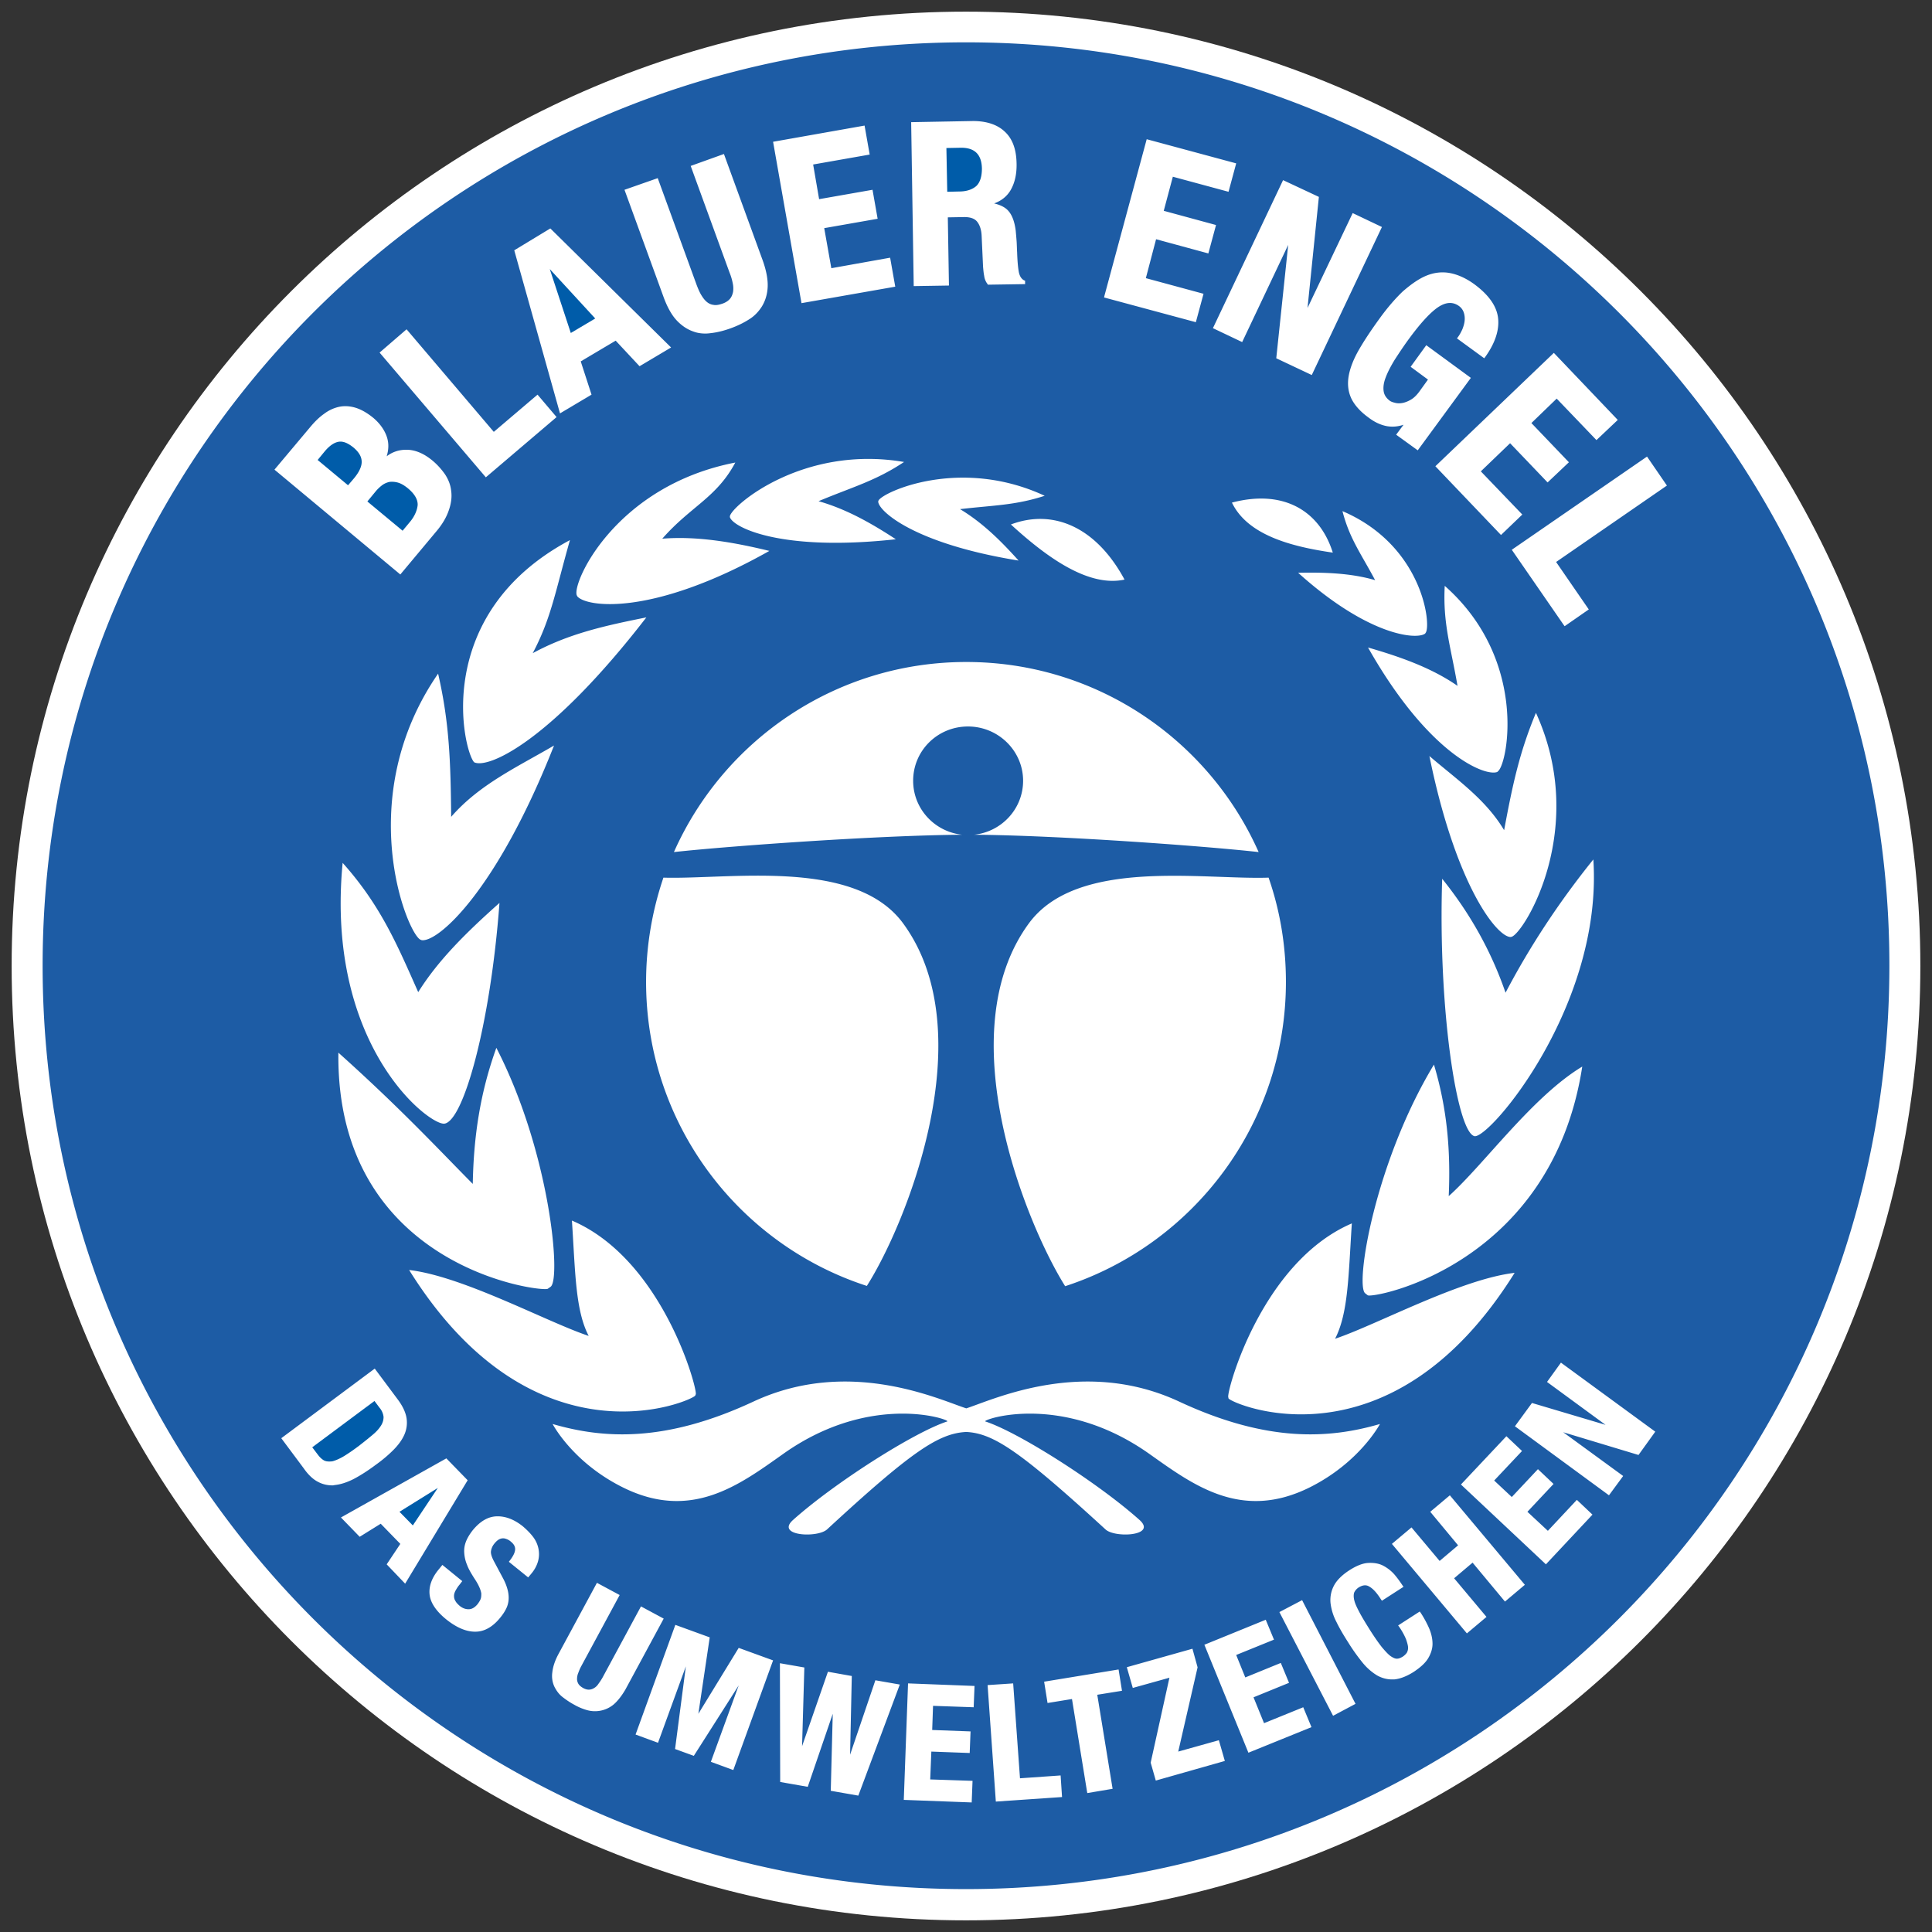 <?xml version="1.0" encoding="UTF-8" standalone="no"?>
<svg
   version="1.1"
   id="Ebene_1"
   x="0"
   y="0"
   viewBox="0 0 68 68"
   xml:space="preserve"
   sodipodi:docname="logo_de.svg"
   width="68"
   height="68"
   inkscape:version="1.3.2 (091e20e, 2023-11-25)"
   xmlns:inkscape="http://www.inkscape.org/namespaces/inkscape"
   xmlns:sodipodi="http://sodipodi.sourceforge.net/DTD/sodipodi-0.dtd"
   xmlns="http://www.w3.org/2000/svg"
   xmlns:svg="http://www.w3.org/2000/svg"><rect x="0" y="0" width="68" height="68" fill="#333333" stroke="none"/><defs
     id="defs5" /><sodipodi:namedview
     id="namedview5"
     pagecolor="#ffffff"
     bordercolor="#000000"
     borderopacity="0.25"
     inkscape:showpageshadow="2"
     inkscape:pageopacity="0.0"
     inkscape:pagecheckerboard="0"
     inkscape:deskcolor="#d1d1d1"
     inkscape:zoom="8.7705429"
     inkscape:cx="19.041011"
     inkscape:cy="27.250309"
     inkscape:window-width="1680"
     inkscape:window-height="1005"
     inkscape:window-x="0"
     inkscape:window-y="23"
     inkscape:window-maximized="0"
     inkscape:current-layer="Ebene_1" /><style
     id="style1">.st1{fill:#1d5ca5}</style><g
     id="g5"
     transform="translate(0.83,1.17)"><path
       d="m 33.17,-0.76 c -18.55,0 -33.59,15.04 -33.59,33.59 0,18.55 15.04,33.59 33.59,33.59 18.55,0 33.59,-15.04 33.59,-33.59 0,-18.55 -15.04,-33.59 -33.59,-33.59 z"
       fill="#ffffff"
       id="path3"
       style="display:inline" /><path
       d="m 20.12,10.04 -1.6,-1.74 0.74,2.25 z m -6.53,7.17 c 0.17,-0.2 0.26,-0.41 0.28,-0.6 0.01,-0.19 -0.1,-0.39 -0.34,-0.59 -0.12,-0.1 -0.24,-0.17 -0.34,-0.2 -0.1,-0.03 -0.2,-0.04 -0.3,-0.03 a 0.66,0.66 0 0 0 -0.26,0.11 c -0.08,0.06 -0.17,0.14 -0.25,0.24 l -0.28,0.34 1.24,1.03 z M 32.93,5.57 c 0.26,0 0.46,-0.07 0.6,-0.19 0.13,-0.12 0.2,-0.33 0.2,-0.62 C 33.72,4.27 33.48,4.03 33,4.03 l -0.52,0.01 0.03,1.54 z m -21.32,9.01 c -0.2,-0.16 -0.37,-0.23 -0.53,-0.2 -0.16,0.03 -0.33,0.15 -0.5,0.36 l -0.23,0.28 1.07,0.89 0.18,-0.21 c 0.2,-0.23 0.3,-0.44 0.3,-0.61 0,-0.18 -0.09,-0.34 -0.29,-0.51 z m 2.09,37.94 0.88,-1.32 -1.35,0.84 z m -1.39,-3.21 c 0.13,-0.11 0.22,-0.22 0.28,-0.32 0.06,-0.1 0.08,-0.2 0.08,-0.29 a 0.596,0.596 0 0 0 -0.14,-0.32 l -0.18,-0.24 -2.19,1.63 0.19,0.25 c 0.08,0.11 0.16,0.18 0.24,0.22 0.05,0.02 0.1,0.03 0.16,0.03 0.04,0 0.08,0 0.13,-0.01 0.11,-0.03 0.25,-0.09 0.4,-0.18 0.16,-0.1 0.34,-0.22 0.56,-0.39 0.18,-0.14 0.34,-0.27 0.47,-0.38 z"
       fill="#005ca9"
       id="path4"
       style="display:inline" /><path
       class="st1"
       d="m 56.84,50.04 -2.65,-0.8 2.11,1.54 -0.5,0.68 -0.04,-0.03 -3.27,-2.4 0.6,-0.82 2.59,0.77 -2.06,-1.51 0.49,-0.68 0.04,0.03 3.28,2.4 z m -3.26,3.85 -0.03,-0.03 -2.96,-2.78 1.6,-1.7 0.55,0.52 -0.98,1.04 0.62,0.58 0.92,-0.98 0.55,0.52 -0.92,0.98 0.72,0.67 1.02,-1.09 0.55,0.52 z M 52.14,55.2 51,53.83 l -0.65,0.55 1.14,1.36 -0.69,0.58 -2.64,-3.15 0.69,-0.58 0.99,1.18 0.65,-0.55 -0.98,-1.18 0.69,-0.58 2.64,3.15 z m -2.7,1.99 c -0.1,0.17 -0.27,0.32 -0.49,0.47 -0.26,0.17 -0.5,0.26 -0.71,0.28 h -0.08 c -0.18,0 -0.36,-0.05 -0.52,-0.14 -0.18,-0.11 -0.36,-0.26 -0.52,-0.46 -0.16,-0.2 -0.33,-0.43 -0.49,-0.69 -0.16,-0.25 -0.31,-0.5 -0.42,-0.73 A 1.91,1.91 0 0 1 46,55.25 c -0.02,-0.21 0.02,-0.42 0.12,-0.61 0.1,-0.19 0.28,-0.37 0.54,-0.54 0.25,-0.16 0.47,-0.25 0.67,-0.26 0.2,-0.01 0.38,0.02 0.53,0.1 0.15,0.08 0.29,0.19 0.4,0.32 0.11,0.13 0.2,0.26 0.28,0.38 l 0.03,0.04 -0.76,0.49 -0.03,-0.04 c -0.15,-0.24 -0.29,-0.39 -0.42,-0.46 -0.11,-0.07 -0.24,-0.05 -0.38,0.04 -0.07,0.05 -0.12,0.11 -0.15,0.18 -0.02,0.07 -0.02,0.17 0.01,0.28 0.03,0.12 0.1,0.26 0.19,0.43 0.09,0.17 0.22,0.38 0.37,0.62 0.16,0.25 0.3,0.45 0.42,0.6 0.12,0.14 0.22,0.25 0.31,0.31 0.08,0.05 0.14,0.08 0.2,0.08 h 0.01 c 0.07,0 0.13,-0.03 0.2,-0.07 0.06,-0.04 0.1,-0.08 0.14,-0.13 0.03,-0.05 0.05,-0.11 0.05,-0.18 0,-0.08 -0.03,-0.18 -0.07,-0.3 a 2.37,2.37 0 0 0 -0.25,-0.45 l -0.03,-0.04 0.76,-0.49 0.03,0.04 c 0.12,0.18 0.22,0.37 0.3,0.55 0.08,0.19 0.12,0.37 0.12,0.55 0,0.16 -0.05,0.33 -0.15,0.5 z m -3.35,2.03 -1.89,-3.65 0.8,-0.42 0.02,0.04 1.86,3.61 z m -2.98,1.3 -1.55,-3.8 2.16,-0.88 0.29,0.7 -1.33,0.54 0.32,0.79 1.25,-0.51 0.29,0.7 -1.25,0.51 0.37,0.91 1.38,-0.56 0.29,0.7 z m -3.26,0.98 -0.18,-0.63 0.66,-2.99 -1.29,0.36 -0.21,-0.73 2.31,-0.65 0.18,0.65 v 0.01 l -0.68,2.96 1.43,-0.4 0.21,0.73 z m -1.77,-8.84 c -3,-2.75 -3.94,-3.38 -4.9,-3.43 -0.97,0.05 -1.91,0.67 -4.9,3.43 -0.34,0.31 -1.82,0.23 -1.2,-0.33 1.44,-1.29 4.24,-3.08 5.43,-3.47 0.15,-0.05 -2.67,-1.06 -5.77,1.14 -1.54,1.09 -3.24,2.38 -5.65,1.18 -1.77,-0.88 -2.47,-2.23 -2.47,-2.23 1.79,0.52 3.96,0.66 7.07,-0.79 3.37,-1.57 6.53,-0.07 7.49,0.24 0.96,-0.31 4.12,-1.81 7.49,-0.24 3.11,1.45 5.28,1.31 7.07,0.79 0,0 -0.71,1.35 -2.47,2.23 -2.41,1.2 -4.11,-0.09 -5.65,-1.18 -3.11,-2.2 -5.92,-1.19 -5.77,-1.14 1.19,0.39 3.99,2.18 5.43,3.47 0.62,0.56 -0.87,0.64 -1.2,0.33 z m 0.25,9.13 -0.89,0.15 -0.01,-0.05 -0.53,-3.26 -0.86,0.14 -0.12,-0.75 2.62,-0.43 0.12,0.75 -0.87,0.14 z m -4.11,0.45 -0.29,-4.1 0.9,-0.06 0.24,3.34 1.43,-0.1 0.05,0.76 z m -0.78,-3.32 -1.43,-0.05 -0.03,0.85 1.35,0.05 -0.03,0.76 -1.35,-0.05 -0.04,0.98 1.49,0.05 -0.03,0.76 -2.39,-0.09 0.15,-4.1 2.34,0.09 z m -4.06,3.11 -0.97,-0.17 0.07,-2.71 -0.88,2.57 -0.97,-0.17 -0.01,-4.18 0.86,0.15 -0.08,2.77 0.91,-2.62 0.84,0.15 -0.06,2.77 0.89,-2.62 0.86,0.15 z m -4.4,-0.9 -0.79,-0.29 0.98,-2.69 -1.58,2.48 -0.66,-0.24 0.38,-2.91 -0.98,2.69 -0.79,-0.29 1.4,-3.86 1.21,0.44 -0.4,2.69 1.42,-2.32 1.21,0.44 z m -4.21,-2.31 a 1.028,1.028 0 0 1 -0.94,0.2 1.96,1.96 0 0 1 -0.45,-0.19 c -0.15,-0.08 -0.28,-0.17 -0.41,-0.27 -0.13,-0.1 -0.22,-0.23 -0.29,-0.37 a 0.9,0.9 0 0 1 -0.07,-0.5 c 0.02,-0.19 0.09,-0.41 0.22,-0.65 l 1.35,-2.5 0.8,0.43 -1.35,2.5 c -0.05,0.09 -0.08,0.17 -0.11,0.25 -0.03,0.07 -0.04,0.15 -0.04,0.21 0,0.06 0.02,0.12 0.05,0.17 0.03,0.05 0.09,0.1 0.16,0.14 0.07,0.04 0.14,0.06 0.2,0.06 0.07,0 0.13,-0.02 0.18,-0.05 a 0.45,0.45 0 0 0 0.16,-0.15 c 0.05,-0.07 0.1,-0.14 0.15,-0.23 l 1.35,-2.5 0.8,0.43 -1.35,2.5 c -0.13,0.22 -0.27,0.4 -0.41,0.52 z m -2.66,-5.05 c -0.04,0.15 -0.12,0.31 -0.25,0.46 l -0.1,0.12 -0.68,-0.55 0.03,-0.04 c 0.11,-0.14 0.18,-0.27 0.19,-0.38 0.01,-0.11 -0.04,-0.2 -0.15,-0.29 a 0.47,0.47 0 0 0 -0.18,-0.1 0.266,0.266 0 0 0 -0.15,-0.01 0.31,0.31 0 0 0 -0.13,0.06 c -0.04,0.03 -0.08,0.07 -0.12,0.12 a 0.54,0.54 0 0 0 -0.12,0.27 c -0.01,0.09 0.03,0.21 0.11,0.36 l 0.32,0.6 c 0.08,0.15 0.13,0.29 0.16,0.41 0.03,0.12 0.04,0.24 0.03,0.35 a 0.85,0.85 0 0 1 -0.09,0.31 c -0.05,0.1 -0.11,0.19 -0.19,0.29 -0.27,0.34 -0.57,0.51 -0.89,0.51 h -0.01 c -0.32,0 -0.66,-0.15 -1.01,-0.43 -0.36,-0.29 -0.56,-0.59 -0.59,-0.88 -0.03,-0.29 0.08,-0.59 0.32,-0.88 l 0.13,-0.16 0.7,0.57 -0.1,0.13 c -0.06,0.07 -0.1,0.14 -0.14,0.21 -0.03,0.06 -0.05,0.12 -0.05,0.18 0,0.06 0.01,0.12 0.05,0.18 0.03,0.06 0.09,0.12 0.16,0.18 0.09,0.07 0.19,0.11 0.3,0.11 0.12,0 0.22,-0.06 0.32,-0.18 0.05,-0.07 0.09,-0.13 0.11,-0.19 0.02,-0.06 0.02,-0.12 0.02,-0.19 a 0.961,0.961 0 0 0 -0.08,-0.24 c -0.04,-0.09 -0.1,-0.19 -0.18,-0.31 -0.1,-0.16 -0.19,-0.31 -0.24,-0.45 -0.06,-0.14 -0.09,-0.28 -0.1,-0.42 -0.01,-0.14 0.01,-0.27 0.06,-0.4 0.05,-0.13 0.13,-0.26 0.23,-0.39 0.26,-0.32 0.54,-0.49 0.85,-0.5 0.31,-0.01 0.62,0.11 0.92,0.35 0.14,0.12 0.26,0.24 0.36,0.37 0.1,0.13 0.16,0.27 0.19,0.41 0.03,0.14 0.03,0.29 -0.01,0.44 z m -5.33,0.12 0.48,-0.72 -0.69,-0.71 -0.74,0.46 -0.66,-0.68 3.71,-2.08 0.75,0.77 -2.2,3.64 z m -1.92,-2.78 c -0.17,0 -0.34,-0.04 -0.49,-0.12 C 10.19,50.9 10.02,50.74 9.86,50.51 L 9.07,49.45 12.36,47 l 0.82,1.1 c 0.17,0.23 0.27,0.45 0.3,0.65 0.03,0.2 0,0.4 -0.08,0.58 -0.08,0.18 -0.21,0.36 -0.39,0.54 -0.17,0.17 -0.38,0.35 -0.62,0.52 -0.28,0.21 -0.55,0.38 -0.78,0.5 -0.24,0.12 -0.46,0.19 -0.67,0.21 -0.02,0.01 -0.05,0.01 -0.08,0.01 z M 10.09,13.86 c 0.15,-0.18 0.31,-0.34 0.48,-0.46 0.17,-0.13 0.35,-0.21 0.53,-0.25 0.18,-0.04 0.38,-0.03 0.58,0.03 0.2,0.06 0.41,0.18 0.62,0.35 0.24,0.2 0.41,0.44 0.49,0.69 0.07,0.22 0.06,0.44 -0.01,0.67 0.21,-0.16 0.44,-0.23 0.69,-0.23 h 0.01 c 0.3,0 0.61,0.13 0.91,0.38 0.17,0.14 0.32,0.31 0.44,0.48 0.12,0.18 0.2,0.38 0.22,0.59 0.03,0.21 0,0.44 -0.08,0.67 -0.08,0.24 -0.22,0.49 -0.44,0.75 l -1.27,1.52 -4.43,-3.69 z m 3.39,-3.44 3.07,3.61 1.54,-1.31 0.67,0.79 -2.49,2.12 -3.74,-4.39 z m 5.06,-3.55 4.25,4.19 -1.11,0.66 -0.84,-0.9 -1.23,0.73 0.38,1.17 -1.11,0.66 -1.61,-5.74 z m 3.78,-1.77 1.37,3.76 c 0.05,0.13 0.1,0.25 0.16,0.35 0.06,0.1 0.12,0.18 0.19,0.24 0.07,0.06 0.15,0.1 0.24,0.11 0.09,0.02 0.19,0 0.31,-0.04 0.12,-0.04 0.21,-0.1 0.27,-0.17 0.06,-0.07 0.09,-0.15 0.11,-0.24 A 0.82,0.82 0 0 0 24.96,8.8 1.92,1.92 0 0 0 24.85,8.43 l -1.37,-3.76 1.17,-0.42 1.37,3.76 c 0.12,0.34 0.18,0.65 0.17,0.91 -0.01,0.26 -0.08,0.49 -0.2,0.69 -0.12,0.19 -0.27,0.35 -0.47,0.47 -0.19,0.12 -0.4,0.22 -0.62,0.3 -0.22,0.08 -0.44,0.14 -0.67,0.17 -0.08,0.01 -0.16,0.02 -0.23,0.02 -0.14,0 -0.29,-0.02 -0.42,-0.07 C 23.37,10.43 23.17,10.3 22.99,10.11 22.81,9.92 22.65,9.63 22.52,9.27 L 21.15,5.51 Z m 7.28,-1.85 0.18,1.02 -1.99,0.35 0.21,1.22 1.88,-0.33 0.18,1.02 -1.88,0.33 0.25,1.41 2.07,-0.37 0.18,1.02 -3.3,0.58 -1,-5.68 z m -1.62,13.22 c 0.99,0.28 1.88,0.79 2.72,1.34 -4.1,0.45 -5.75,-0.44 -5.84,-0.78 V 17 c 0.05,-0.35 2.55,-2.52 6.13,-1.91 -1.01,0.67 -1.79,0.87 -3.01,1.38 z M 33.42,3.09 c 0.46,0 0.84,0.12 1.1,0.36 0.28,0.25 0.42,0.62 0.43,1.13 0.01,0.39 -0.07,0.71 -0.22,0.96 -0.13,0.21 -0.32,0.36 -0.57,0.45 0.21,0.05 0.38,0.13 0.49,0.25 0.14,0.15 0.23,0.39 0.27,0.71 0.01,0.11 0.02,0.22 0.03,0.35 0.01,0.12 0.01,0.26 0.02,0.42 0.01,0.3 0.03,0.53 0.06,0.69 0.03,0.14 0.09,0.24 0.19,0.29 l 0.03,0.01 V 8.83 L 33.94,8.85 33.93,8.83 A 0.58,0.58 0 0 1 33.81,8.54 C 33.79,8.44 33.78,8.33 33.77,8.21 L 33.72,7.12 C 33.71,6.91 33.65,6.74 33.56,6.63 33.47,6.52 33.32,6.47 33.11,6.47 l -0.58,0.01 0.04,2.4 -1.24,0.02 -0.09,-5.77 z m -0.46,13.66 c 0.8,0.48 1.46,1.14 2.06,1.81 -3.71,-0.6 -4.94,-1.76 -4.94,-2.08 l 0.01,-0.03 c 0.13,-0.29 2.86,-1.56 5.85,-0.17 -1.05,0.34 -1.79,0.33 -2.98,0.47 z m 5.79,2.48 c -1.25,0.27 -2.69,-0.74 -4,-1.94 1.45,-0.55 2.98,0.05 4,1.94 z m -0.71,-9.98 1.49,-5.52 3.15,0.85 -0.27,1 -1.96,-0.53 -0.32,1.2 1.84,0.5 -0.27,1 -1.84,-0.5 -0.36,1.37 2.03,0.55 -0.27,1 -3.23,-0.87 z m 7.55,-3.49 -0.4,3.91 1.59,-3.34 1.03,0.49 -0.02,0.04 -2.45,5.17 -1.25,-0.59 0.42,-3.99 -1.62,3.42 -1.03,-0.49 0.02,-0.04 2.45,-5.17 z m 3.79,2.77 c 0.27,-0.11 0.55,-0.14 0.82,-0.09 0.27,0.05 0.57,0.18 0.87,0.4 0.51,0.38 0.79,0.78 0.83,1.21 0.04,0.42 -0.12,0.88 -0.46,1.35 l -0.03,0.04 -0.96,-0.7 0.03,-0.04 c 0.06,-0.08 0.11,-0.17 0.16,-0.28 0.04,-0.1 0.07,-0.2 0.08,-0.3 0.01,-0.1 0,-0.2 -0.03,-0.29 A 0.464,0.464 0 0 0 50.52,9.6 c -0.21,-0.15 -0.44,-0.14 -0.7,0.02 -0.27,0.17 -0.62,0.54 -1.04,1.11 -0.2,0.27 -0.37,0.53 -0.52,0.76 -0.14,0.23 -0.25,0.44 -0.32,0.63 -0.07,0.18 -0.09,0.34 -0.07,0.48 0.02,0.13 0.09,0.24 0.21,0.33 0.05,0.04 0.12,0.06 0.2,0.08 0.08,0.02 0.17,0.02 0.27,0 0.09,-0.02 0.19,-0.06 0.29,-0.12 0.1,-0.06 0.19,-0.15 0.28,-0.27 l 0.31,-0.43 -0.61,-0.45 0.55,-0.76 1.57,1.15 -0.03,0.04 -1.84,2.51 -0.76,-0.55 0.26,-0.35 c -0.21,0.07 -0.4,0.08 -0.58,0.05 -0.22,-0.04 -0.44,-0.14 -0.66,-0.31 -0.29,-0.21 -0.49,-0.44 -0.6,-0.67 -0.11,-0.24 -0.14,-0.5 -0.09,-0.79 0.05,-0.28 0.17,-0.59 0.36,-0.92 0.19,-0.33 0.43,-0.69 0.72,-1.09 0.28,-0.39 0.56,-0.71 0.82,-0.96 0.3,-0.26 0.57,-0.45 0.84,-0.56 z m 6.73,5.08 -0.75,0.71 -1.4,-1.46 -0.89,0.86 1.32,1.38 -0.75,0.71 -1.32,-1.38 -1.03,0.99 1.46,1.52 -0.75,0.72 -2.31,-2.42 4.17,-3.99 z m -5.04,25.21 c -0.62,-0.13 -1.29,-4.5 -1.14,-9.06 0.99,1.23 1.73,2.56 2.23,4.01 0.86,-1.64 1.89,-3.2 3.09,-4.69 0.34,5.13 -3.64,9.82 -4.18,9.74 z m -3.76,5.6 -0.09,-0.07 c -0.36,-0.28 0.33,-4.59 2.42,-8.05 0.47,1.57 0.59,3.05 0.52,4.63 1.24,-1.11 2.94,-3.5 4.7,-4.56 -1.08,7 -7.36,8.17 -7.55,8.05 z m -0.56,-2.53 c -0.12,1.81 -0.12,3.15 -0.59,4.06 1.46,-0.49 4.42,-2.1 6.32,-2.32 -4.4,7.05 -9.95,4.61 -10.07,4.42 L 42.4,48 c -0.05,-0.23 1.18,-4.75 4.35,-6.11 z M 35.39,31.32 c 1.7,-2.3 6.11,-1.52 8.43,-1.6 0.4,1.15 0.61,2.38 0.61,3.67 0,5 -3.26,9.24 -7.77,10.71 -1.37,-2.18 -4.12,-8.91 -1.27,-12.78 z m 7.14,-14.8 c 1.82,-0.48 3.09,0.29 3.55,1.76 -1.53,-0.22 -3.01,-0.64 -3.55,-1.76 z m 10.7,7.4 c 1.85,4.05 -0.4,7.72 -0.85,7.88 l -0.04,0.01 c -0.48,0 -1.93,-1.8 -2.86,-6.37 0.97,0.83 1.98,1.52 2.63,2.61 0.3,-1.61 0.54,-2.74 1.12,-4.13 z m -3.21,-4.47 c 2.93,2.59 2.22,6.24 1.88,6.52 L 51.87,26 c -0.42,0.17 -2.41,-0.6 -4.55,-4.38 1.11,0.32 2.23,0.71 3.15,1.35 -0.24,-1.39 -0.52,-2.2 -0.45,-3.52 z m -3.6,-2.63 c 2.83,1.21 3.13,4 2.93,4.28 l -0.02,0.03 c -0.28,0.22 -1.97,0.11 -4.47,-2.14 0.92,-0.02 1.86,0.01 2.71,0.26 -0.5,-0.94 -0.9,-1.46 -1.15,-2.43 z M 21.91,33.39 c 0,-1.28 0.22,-2.52 0.61,-3.67 2.32,0.07 6.73,-0.7 8.43,1.6 2.85,3.87 0.11,10.6 -1.27,12.77 -4.51,-1.46 -7.77,-5.7 -7.77,-10.7 z m -2.02,12.46 c -0.47,-0.9 -0.47,-2.24 -0.59,-4.06 3.18,1.36 4.41,5.88 4.36,6.11 l -0.02,0.05 c -0.12,0.19 -5.67,2.63 -10.07,-4.42 1.9,0.22 4.85,1.83 6.32,2.32 z M 15.81,40.5 c 0.03,-1.64 0.25,-3.18 0.83,-4.79 1.88,3.65 2.29,8.13 1.91,8.41 l -0.1,0.07 c -0.19,0.13 -7.46,-0.73 -7.37,-8.31 2.2,1.97 3.55,3.43 4.73,4.62 z m -1.92,-6.75 c 0.7,-1.12 1.68,-2.09 2.86,-3.14 -0.32,4.31 -1.28,7.72 -1.95,7.77 -0.59,0.02 -4.18,-2.81 -3.57,-9.18 1.35,1.51 1.93,2.91 2.66,4.55 z m 4.78,-8.68 c -2.03,5.15 -4.1,6.94 -4.66,6.85 L 13.96,31.9 c -0.49,-0.28 -2.37,-5.01 0.63,-9.36 0.4,1.74 0.44,3.12 0.46,5.04 0.99,-1.14 2.32,-1.75 3.62,-2.51 z m 7.58,-6.85 c -4.12,2.32 -6.44,1.98 -6.76,1.6 l -0.02,-0.04 c -0.17,-0.44 1.36,-3.85 5.58,-4.67 -0.66,1.24 -1.57,1.54 -2.57,2.68 1.24,-0.1 2.53,0.13 3.77,0.43 z m -4.33,2.34 c -3.37,4.36 -5.56,5.34 -6.06,5.1 -0.37,-0.37 -1.54,-5.2 3.37,-7.82 -0.52,1.83 -0.66,2.75 -1.31,3.98 1.27,-0.69 2.55,-0.97 4,-1.26 z m 11.32,3.84 c -1.07,0 -1.93,0.85 -1.93,1.91 0,0.99 0.76,1.8 1.73,1.9 -2.92,0.02 -8.13,0.39 -10.15,0.61 1.75,-3.94 5.7,-6.69 10.29,-6.69 4.59,0 8.54,2.75 10.29,6.69 -1.99,-0.22 -7.08,-0.59 -10.02,-0.61 0.97,-0.1 1.73,-0.91 1.73,-1.9 0,-1.05 -0.87,-1.91 -1.94,-1.91 z m 23.9,-9.5 0.7,1.02 -3.9,2.69 1.15,1.67 -0.85,0.59 -0.03,-0.04 -1.83,-2.65 z M 33.17,0.32 c -17.95,0 -32.5,14.55 -32.5,32.5 0,17.95 14.55,32.5 32.5,32.5 17.95,0 32.5,-14.55 32.5,-32.5 C 65.68,14.87 51.12,0.32 33.17,0.32 Z"
       id="path5"
       style="display:inline" /></g></svg>
